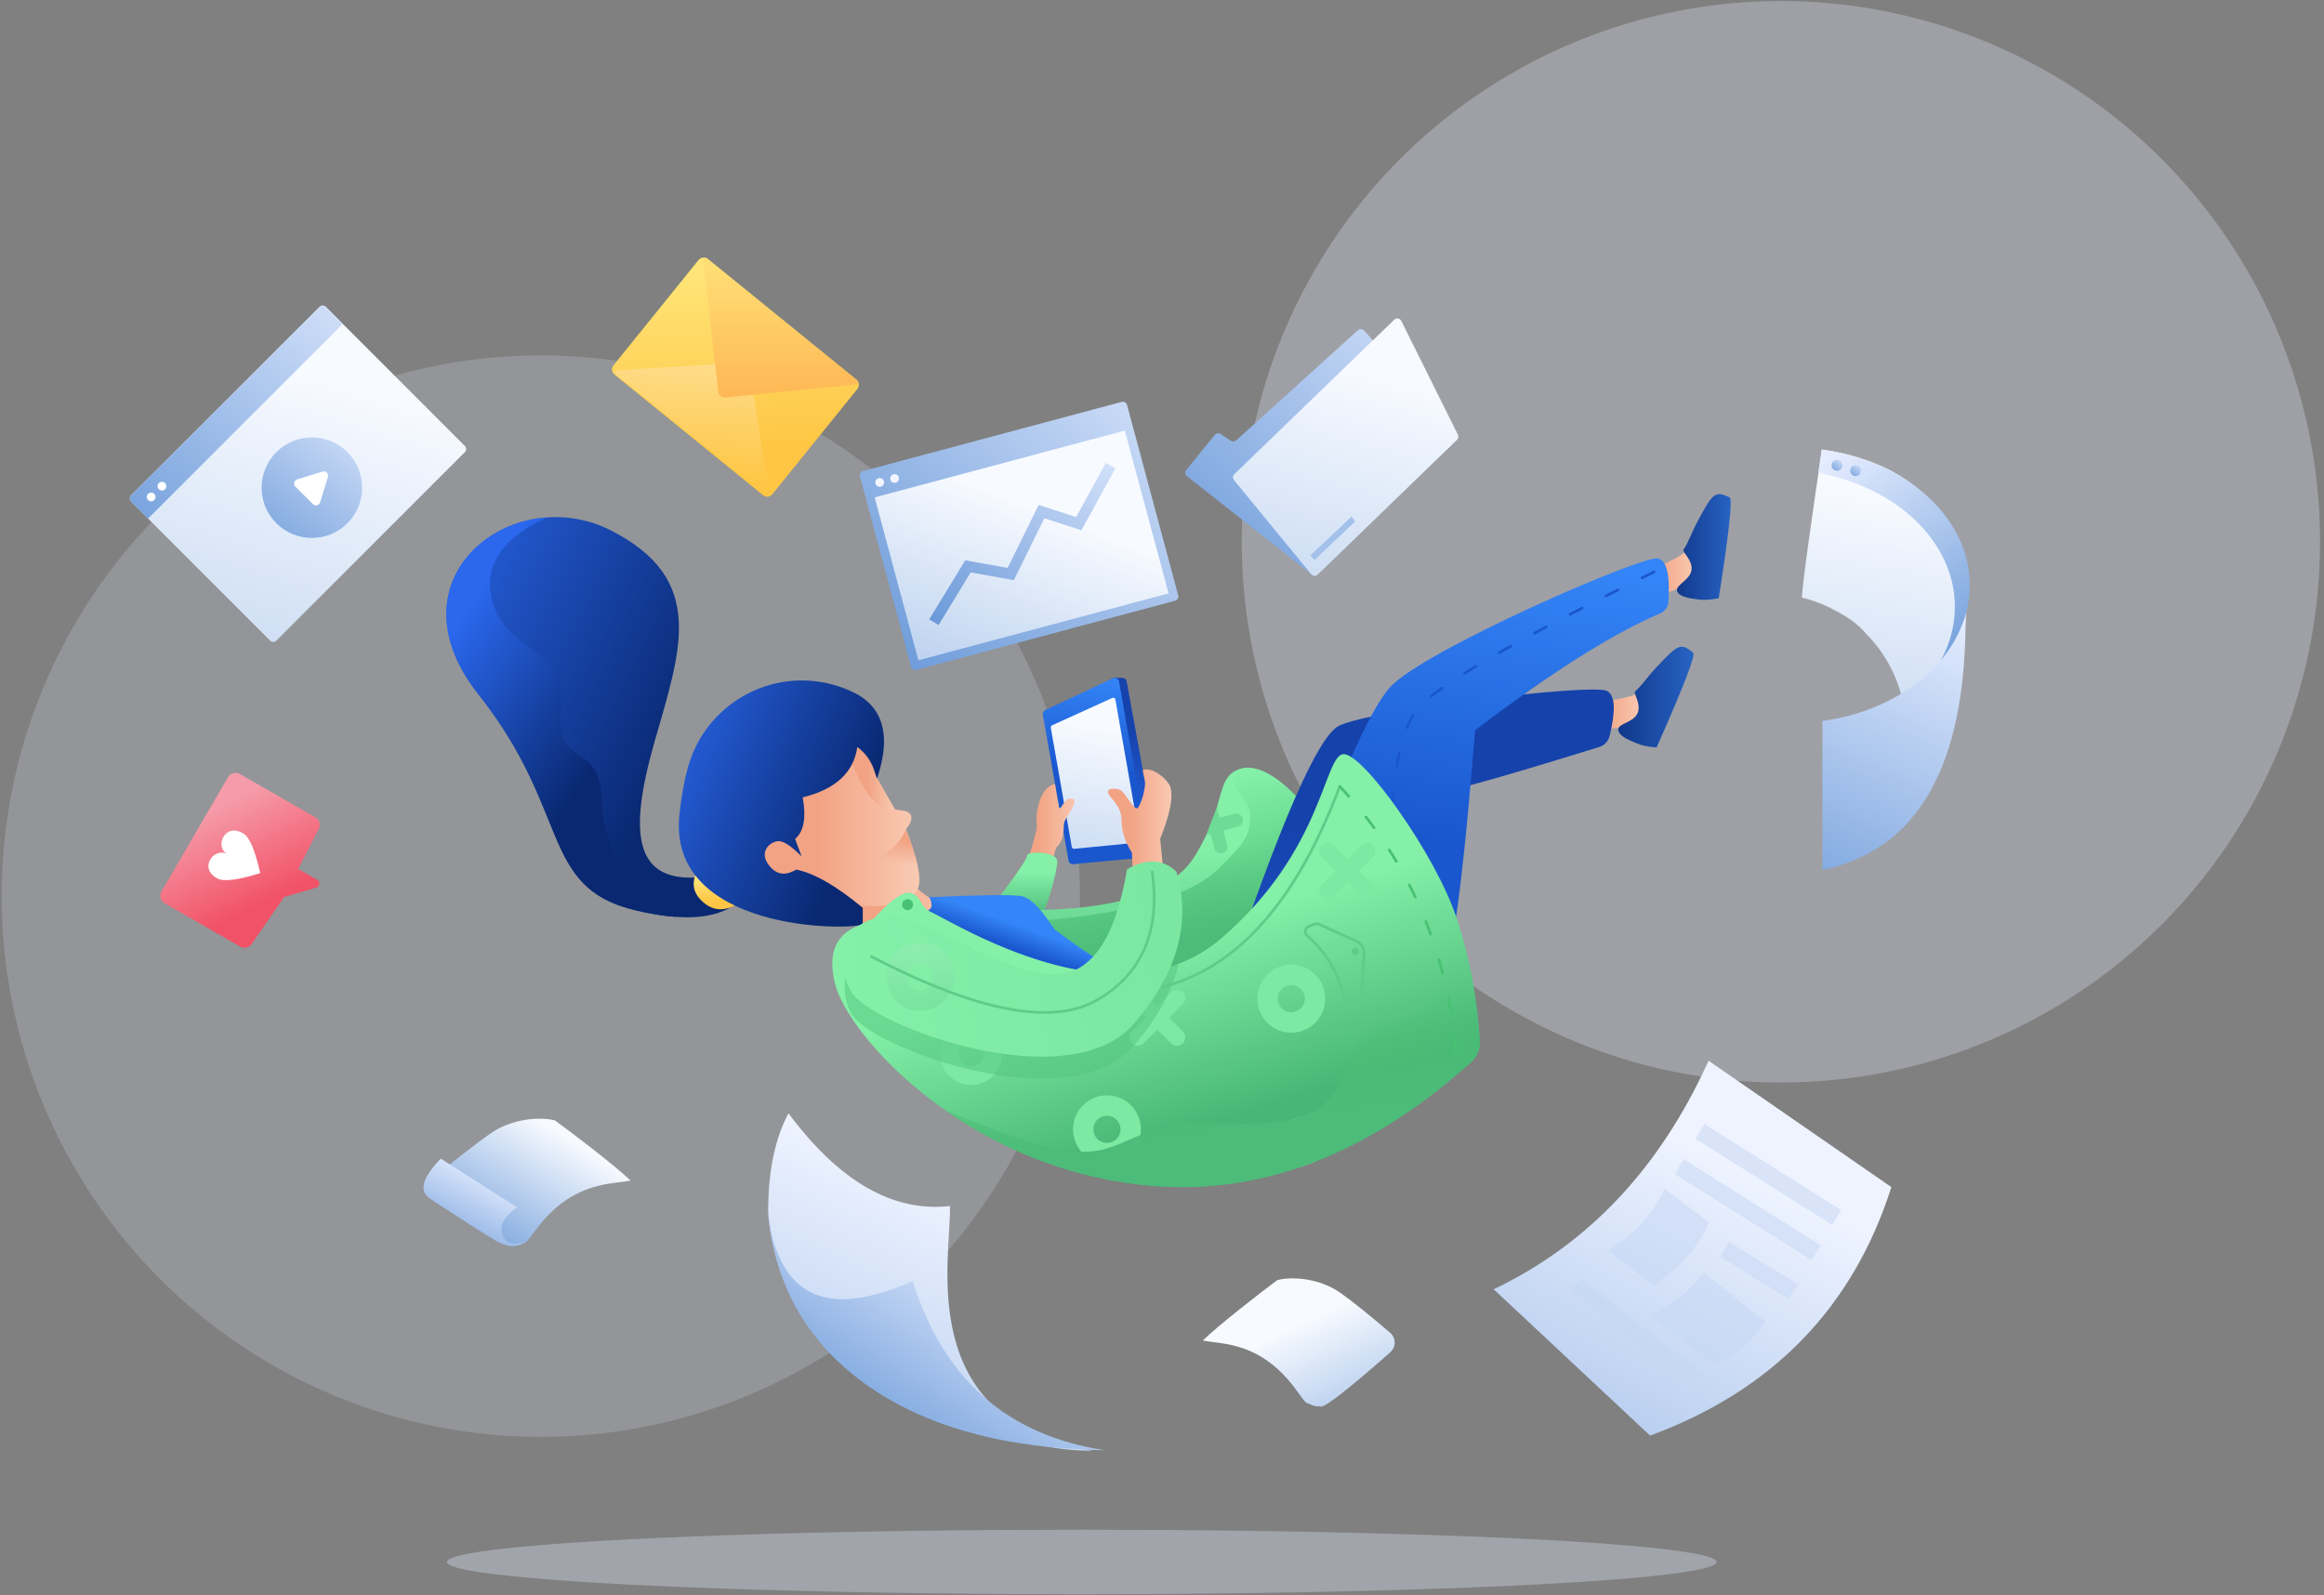 <svg xmlns="http://www.w3.org/2000/svg" width="641" height="440" viewBox="0 0 641 440">
    <rect x="0" y="0" width="641" height="440" fill="#808080" stroke="none"/>
    <defs>
        <linearGradient id="qhjs88msea" x1="50%" x2="-33.812%" y1="19.686%" y2="294.476%">
            <stop offset="0%" stop-color="#F7FAFF"/>
            <stop offset="100%" stop-color="#6B9AD9"/>
        </linearGradient>
        <linearGradient id="vmdzo90xdb" x1="140.584%" x2="25.163%" y1="-6.483%" y2="143.48%">
            <stop offset="0%" stop-color="#E5EDFF"/>
            <stop offset="100%" stop-color="#6B9AD9"/>
        </linearGradient>
        <linearGradient id="l7xnf8he1c" x1="46.522%" x2="71.556%" y1="15.16%" y2="70.686%">
            <stop offset="0%" stop-color="#F59BA9"/>
            <stop offset="100%" stop-color="#F25267"/>
        </linearGradient>
        <linearGradient id="0abg684umd" x1="69.094%" x2="0%" y1="17.741%" y2="93.493%">
            <stop offset="0%" stop-color="#F7FAFF"/>
            <stop offset="100%" stop-color="#6B9AD9"/>
        </linearGradient>
        <linearGradient id="dv78ae09fe" x1="84.355%" x2="25.163%" y1="24.465%" y2="117.558%">
            <stop offset="0%" stop-color="#E5EDFF"/>
            <stop offset="100%" stop-color="#6B9AD9"/>
        </linearGradient>
        <linearGradient id="xaplarzv1f" x1="50%" x2="-33.812%" y1="36.472%" y2="159.101%">
            <stop offset="0%" stop-color="#F7FAFF"/>
            <stop offset="100%" stop-color="#6B9AD9"/>
        </linearGradient>
        <linearGradient id="aq8mxgm8gg" x1="50%" x2="-33.859%" y1="23.058%" y2="185.713%">
            <stop offset="0%" stop-color="#EEF3FF"/>
            <stop offset="100%" stop-color="#6B9AD9"/>
        </linearGradient>
        <linearGradient id="fiyrf14xgh" x1="50%" x2="-27.573%" y1="19.686%" y2="202.699%">
            <stop offset="0%" stop-color="#EEF3FF"/>
            <stop offset="100%" stop-color="#6B9AD9"/>
        </linearGradient>
        <linearGradient id="5x2ggcsybi" x1="84.355%" x2="25.163%" y1="31.501%" y2="98.942%">
            <stop offset="0%" stop-color="#E5EDFF"/>
            <stop offset="100%" stop-color="#6B9AD9"/>
        </linearGradient>
        <linearGradient id="1ceeephi6j" x1="50%" x2="17.407%" y1="19.686%" y2="294.476%">
            <stop offset="0%" stop-color="#F7FAFF"/>
            <stop offset="100%" stop-color="#6B9AD9"/>
        </linearGradient>
        <linearGradient id="yk2yoed5zk" x1="33.018%" x2="92.365%" y1="-9.919%" y2="110.02%">
            <stop offset="0%" stop-color="#E5EDFF"/>
            <stop offset="100%" stop-color="#6B9AD9"/>
        </linearGradient>
        <linearGradient id="s993l6null" x1="140.229%" x2="25.261%" y1="-6.483%" y2="143.48%">
            <stop offset="0%" stop-color="#E5EDFF"/>
            <stop offset="100%" stop-color="#6B9AD9"/>
        </linearGradient>
        <linearGradient id="5y5y9pax8m" x1="79.498%" x2="41.912%" y1="-6.483%" y2="143.48%">
            <stop offset="0%" stop-color="#E5EDFF"/>
            <stop offset="100%" stop-color="#6B9AD9"/>
        </linearGradient>
        <linearGradient id="c2eg4bm75n" x1="50%" x2="55.252%" y1="3.057%" y2="79.712%">
            <stop offset="0%" stop-color="#FFE579"/>
            <stop offset="100%" stop-color="#FEC644"/>
        </linearGradient>
        <linearGradient id="06satgulwo" x1="61.039%" x2="50%" y1="-64.998%" y2="87.588%">
            <stop offset="0%" stop-color="#FFEDBF"/>
            <stop offset="100%" stop-color="#FEC644"/>
        </linearGradient>
        <linearGradient id="r7p15xu2fp" x1="50%" x2="50%" y1="-10.877%" y2="100%">
            <stop offset="0%" stop-color="#FFE579"/>
            <stop offset="100%" stop-color="#FEB755"/>
        </linearGradient>
        <linearGradient id="mzyy59a3dq" x1="140.584%" x2="25.163%" y1="3.449%" y2="127.043%">
            <stop offset="0%" stop-color="#E5EDFF"/>
            <stop offset="100%" stop-color="#6B9AD9"/>
        </linearGradient>
        <linearGradient id="5g90x2zrir" x1="50%" x2="-14.256%" y1="19.686%" y2="294.476%">
            <stop offset="0%" stop-color="#F7FAFF"/>
            <stop offset="100%" stop-color="#6B9AD9"/>
        </linearGradient>
        <linearGradient id="mbreav70bs" x1="50%" x2="51.779%" y1="27.773%" y2="103.623%">
            <stop offset="0%" stop-color="#1542AB"/>
            <stop offset="100%" stop-color="#2B68EE"/>
        </linearGradient>
        <linearGradient id="sxtsczkiut" x1="53.494%" x2="50.678%" y1="0%" y2="50%">
            <stop offset="0%" stop-color="#3485F7"/>
            <stop offset="100%" stop-color="#1A57CF"/>
        </linearGradient>
        <linearGradient id="vest15xkeu" x1="50%" x2="20.694%" y1="19.686%" y2="294.476%">
            <stop offset="0%" stop-color="#F7FAFF"/>
            <stop offset="100%" stop-color="#6B9AD9"/>
        </linearGradient>
        <linearGradient id="jhblgltx6v" x1="107.254%" x2="38.27%" y1="-120.462%" y2="-120.462%">
            <stop offset="0%" stop-color="#FAD0BA"/>
            <stop offset="100%" stop-color="#F2A384"/>
        </linearGradient>
        <linearGradient id="ti3c6zux8w" x1="50%" x2="50%" y1="32.119%" y2="100%">
            <stop offset="0%" stop-color="#84F0A8"/>
            <stop offset="100%" stop-color="#48B676"/>
        </linearGradient>
        <linearGradient id="r509uah6mx" x1="50%" x2="50%" y1="32.119%" y2="100%">
            <stop offset="0%" stop-color="#84F0A8"/>
            <stop offset="100%" stop-color="#48B676"/>
        </linearGradient>
        <linearGradient id="xxt7qcl0fy" x1="50%" x2="60.668%" y1="9.594%" y2="52.891%">
            <stop offset="0%" stop-color="#46C36F" stop-opacity="0"/>
            <stop offset="100%" stop-color="#4DBB7A"/>
        </linearGradient>
        <linearGradient id="xfnulleftz" x1="107.254%" x2="38.27%" y1="-120.462%" y2="-120.462%">
            <stop offset="0%" stop-color="#FAD0BA"/>
            <stop offset="100%" stop-color="#F2A384"/>
        </linearGradient>
        <linearGradient id="cxqyurevdA" x1="107.254%" x2="38.27%" y1="-120.462%" y2="-120.462%">
            <stop offset="0%" stop-color="#FAD0BA"/>
            <stop offset="100%" stop-color="#F2A384"/>
        </linearGradient>
        <linearGradient id="qq648jtz9B" x1="107.254%" x2="38.27%" y1="-120.462%" y2="-120.462%">
            <stop offset="0%" stop-color="#FAD0BA"/>
            <stop offset="100%" stop-color="#F2A384"/>
        </linearGradient>
        <linearGradient id="0lxzupekiC" x1="74.912%" x2="-1.58%" y1="68.312%" y2="23.909%">
            <stop offset="0%" stop-color="#092871"/>
            <stop offset="100%" stop-color="#2B68EE"/>
        </linearGradient>
        <linearGradient id="8lcghhb8kD" x1="50%" x2="55.252%" y1="14.728%" y2="72.325%">
            <stop offset="0%" stop-color="#FFE579"/>
            <stop offset="100%" stop-color="#FEC644"/>
        </linearGradient>
        <linearGradient id="523fe7f40E" x1="79.574%" x2="-11.231%" y1="68.312%" y2="23.909%">
            <stop offset="0%" stop-color="#092871"/>
            <stop offset="100%" stop-color="#2B68EE"/>
        </linearGradient>
        <linearGradient id="e1fb3bimsF" x1="64.088%" x2="20.832%" y1="68.312%" y2="23.909%">
            <stop offset="0%" stop-color="#092871"/>
            <stop offset="100%" stop-color="#2B68EE"/>
        </linearGradient>
        <linearGradient id="vrpxqgnttG" x1="86.23%" x2="92.496%" y1="41.55%" y2="14.979%">
            <stop offset="0%" stop-color="#F1A385" stop-opacity="0"/>
            <stop offset="100%" stop-color="#F2A384"/>
        </linearGradient>
        <linearGradient id="247134wd7H" x1="60.731%" x2="52.081%" y1="38.05%" y2="50%">
            <stop offset="0%" stop-color="#3485F7"/>
            <stop offset="100%" stop-color="#1A57CF"/>
        </linearGradient>
        <linearGradient id="rdo6maapjI" x1="107.254%" x2="38.27%" y1="-120.462%" y2="-120.462%">
            <stop offset="0%" stop-color="#FAD0BA"/>
            <stop offset="100%" stop-color="#F2A384"/>
        </linearGradient>
        <linearGradient id="f3nn0bamnJ" x1="100%" x2="0%" y1="50%" y2="50%">
            <stop offset="0%" stop-color="#2865C6"/>
            <stop offset="100%" stop-color="#10378A"/>
        </linearGradient>
        <linearGradient id="c6d361l8eK" x1="50%" x2="55.005%" y1="27.773%" y2="103.623%">
            <stop offset="0%" stop-color="#1542AB"/>
            <stop offset="100%" stop-color="#2B68EE"/>
        </linearGradient>
        <linearGradient id="1ma0mnw1vL" x1="107.254%" x2="38.27%" y1="-120.462%" y2="-120.462%">
            <stop offset="0%" stop-color="#FAD0BA"/>
            <stop offset="100%" stop-color="#F2A384"/>
        </linearGradient>
        <linearGradient id="owrwfc4zrM" x1="56.058%" x2="51.175%" y1="0%" y2="50%">
            <stop offset="0%" stop-color="#3485F7"/>
            <stop offset="100%" stop-color="#1A57CF"/>
        </linearGradient>
        <linearGradient id="pozgopl7rN" x1="100%" x2="0%" y1="50%" y2="50%">
            <stop offset="0%" stop-color="#2865C6"/>
            <stop offset="100%" stop-color="#10378A"/>
        </linearGradient>
        <linearGradient id="ewdwxr715O" x1="50%" x2="67.286%" y1="42.008%" y2="79.489%">
            <stop offset="0%" stop-color="#84F0A8"/>
            <stop offset="100%" stop-color="#48B676"/>
        </linearGradient>
        <linearGradient id="ze6nqonpqP" x1="50%" x2="60.514%" y1="38.268%" y2="74.082%">
            <stop offset="0%" stop-color="#46C36F" stop-opacity="0"/>
            <stop offset="100%" stop-color="#4DBB7A"/>
        </linearGradient>
        <linearGradient id="8f2wyd5e3Q" x1="107.254%" x2="38.27%" y1="-120.462%" y2="-120.462%">
            <stop offset="0%" stop-color="#FAD0BA"/>
            <stop offset="100%" stop-color="#F2A384"/>
        </linearGradient>
        <linearGradient id="hvaggrdqbR" x1="93.673%" x2="1.757%" y1="46.682%" y2="53.42%">
            <stop offset="0%" stop-color="#7BE7A1"/>
            <stop offset="100%" stop-color="#84F0A8"/>
        </linearGradient>
        <linearGradient id="0xvi61z24S" x1="50%" x2="50%" y1="0%" y2="100%">
            <stop offset="0%" stop-color="#A0ECC3"/>
            <stop offset="100%" stop-color="#67D490"/>
        </linearGradient>
        <linearGradient id="5cq9lcor9T" x1="140.584%" x2="25.163%" y1="9.934%" y2="116.309%">
            <stop offset="0%" stop-color="#E5EDFF"/>
            <stop offset="100%" stop-color="#6B9AD9"/>
        </linearGradient>
        <linearGradient id="1nrksn6awU" x1="50%" x2="-33.812%" y1="31.474%" y2="199.412%">
            <stop offset="0%" stop-color="#F7FAFF"/>
            <stop offset="100%" stop-color="#6B9AD9"/>
        </linearGradient>
        <linearGradient id="k40t1uk3vV" x1="140.584%" x2="25.163%" y1="7.21%" y2="120.818%">
            <stop offset="0%" stop-color="#E5EDFF"/>
            <stop offset="100%" stop-color="#6B9AD9"/>
        </linearGradient>
    </defs>
    <g fill="none" fill-rule="evenodd">
        <g>
            <g>
                <g transform="translate(-94 -1652) translate(0 1534) translate(94 118)">
                    <g fill="#E2EBFC">
                        <ellipse cx="491.202" cy="149.45" opacity=".3" rx="148.711" ry="149.161"/>
                        <ellipse cx="149.168" cy="247.201" opacity=".2" rx="148.711" ry="149.161"/>
                    </g>
                    <ellipse cx="175.243" cy="8.899" fill="#E2EBFC" opacity=".34" rx="175.087" ry="8.899" transform="translate(123.105 421.97)"/>
                    <g fill-rule="nonzero">
                        <path fill="url(#qhjs88msea)" d="M.551 52.858L52.557.853c.47-.471 1.234-.471 1.705 0l38.365 38.365c.471.47.471 1.234 0 1.705L40.621 92.929c-.47.47-1.234.47-1.705 0L.551 54.564c-.47-.471-.47-1.235 0-1.706z" transform="translate(35.597 83.8)"/>
                        <path fill="url(#vmdzo90xdb)" d="M60.23 60.531c-5.415 5.415-14.194 5.415-19.609 0-5.415-5.414-5.415-14.193 0-19.608 5.415-5.415 14.194-5.415 19.61 0 5.414 5.415 5.414 14.194 0 19.608z" transform="translate(35.597 83.8)"/>
                        <path fill="#FFF" d="M46.37 48.432l6.966-2.148c.637-.196 1.311.16 1.508.797.071.231.071.479 0 .71l-2.149 6.967c-.196.636-.87.993-1.507.796-.188-.057-.358-.16-.497-.3l-4.818-4.817c-.471-.47-.471-1.234 0-1.705.139-.139.31-.242.497-.3z" transform="translate(35.597 83.8)"/>
                        <path fill="url(#vmdzo90xdb)" d="M.551 52.858L52.557.853c.47-.471 1.234-.471 1.705 0l4.69 4.689L5.24 59.252.551 54.565c-.47-.471-.47-1.235 0-1.706z" transform="translate(35.597 83.8)"/>
                        <path fill="#FFF" d="M6.945 54.137c-.47.471-1.234.471-1.705 0-.47-.47-.47-1.234 0-1.705.471-.47 1.234-.47 1.705 0 .471.471.471 1.234 0 1.705zM9.93 51.153c-.472.471-1.235.471-1.706 0-.47-.47-.47-1.234 0-1.705.471-.47 1.234-.47 1.705 0 .471.471.471 1.235 0 1.705z" transform="translate(35.597 83.8)"/>
                    </g>
                    <g fill-rule="nonzero">
                        <path fill="url(#l7xnf8he1c)" d="M19.124 1.544C19.788.402 21.26.01 22.41.67l20.83 11.938c1.15.659 1.544 2.12.88 3.261L38.483 26.86l5.234 2.975c.285.164.49.437.568.755.155.641-.243 1.286-.889 1.44l-8.821 2.59-8.795 12.782c-.664 1.142-2.135 1.533-3.285.874L1.665 36.338c-1.15-.66-1.544-2.12-.88-3.262l18.34-31.532z" transform="translate(43.754 212.839)"/>
                        <path fill="#FFF" d="M18.817 22.734c-1.526-.875-1.956-2.973-.96-4.686s2.947-2.446 5.49-.99c1.694.972 3.255 4.624 4.683 10.956-6.238 1.939-10.205 2.422-11.9 1.451-2.542-1.457-2.877-3.5-1.88-5.214.995-1.713 3.04-2.392 4.567-1.517z" transform="translate(43.754 212.839)"/>
                    </g>
                    <g fill-rule="nonzero">
                        <path fill="url(#0abg684umd)" d="M4.352 15.4c5.526-4.567 10.317-8.285 14.37-11.155C24.805-.06 32.699-.475 36.645.57c4.447 3.235 16.074 12.049 20.868 16.596-2.827.534-5.338.534-9.087 1.485C34.95 22.07 30.19 33.59 28.39 34.318c-3.357 1.357-1.937.733-3.963.993-1.352.173-8.043-6.464-20.075-19.91z" transform="translate(116.431 308.505)"/>
                        <path fill="url(#dv78ae09fe)" d="M5.139 11.1c-5.09 5.252-6.102 8.915-3.04 10.989 3.295 2.23 13.47 8.831 18.158 11.637 3.03 1.812 5.826 1.875 8.388.187-3.342 1.358-5.5.783-6.474-1.724-.973-2.508.368-5.057 4.025-7.648L5.14 11.1z" transform="translate(116.431 308.505)"/>
                    </g>
                    <g fill="url(#xaplarzv1f)" fill-rule="nonzero" transform="matrix(-1 0 0 1 384.89 352.26)">
                        <path d="M1.45 15.388c5.594-4.78 10.086-8.392 13.475-10.837C20.917.23 28.695-.188 32.584.861c4.381 3.25 15.837 12.1 20.56 16.665-2.785.537-5.259.537-8.953 1.492-13.277 3.431-17.967 14.999-19.74 15.73-3.308 1.363-1.909.736-3.906.996-1.226.16-7.604-4.83-19.134-14.97-1.488-1.31-1.626-3.569-.308-5.046.108-.121.224-.235.347-.34z"/>
                    </g>
                    <g fill-rule="nonzero">
                        <path fill="url(#aq8mxgm8gg)" d="M110.09 35.277L59.67.411C46.3 29.965 26.54 50.98.397 63.455l43.143 40.369c33.754-12.443 55.937-35.292 66.55-68.547z" transform="translate(411.587 292.19)"/>
                        <path fill="#C5D7F3" style="mix-blend-mode:multiply" d="M24.914 60.614L20.981 63.244 53.049 89.579 57.849 87.028zM58.469 17.848L96.301 41.629 93.736 45.684 56.076 21.962zM52.793 27.593L90.626 51.374 88.061 55.43 50.4 31.707zM65.305 50.416L84.318 62.086 81.753 66.142 62.911 54.529zM47.512 35.715l12.29 9.23c-.324.78-.746 1.667-1.265 2.662-2.374 4.545-5.723 8.51-9.808 11.613-1.664 1.263-3.063 2.364-4.197 3.302L31.89 52.648c.616-.366 1.3-.782 2.051-1.25 5.268-3.278 9.564-7.903 12.443-13.397.433-.825.809-1.587 1.128-2.286zM58.266 58.831L75.294 72.33c-1.961 2.924-4.152 5.395-6.574 7.413-2.421 2.018-4.973 3.5-7.654 4.445L43.793 70.948c3.64-2.149 6.514-4.114 8.62-5.896 2.107-1.782 4.058-3.856 5.853-6.22z" opacity=".517" transform="translate(411.587 292.19)"/>
                    </g>
                    <g fill-rule="nonzero">
                        <path fill="url(#fiyrf14xgh)" d="M.516 27.128C.516 16.076 2.385 7.063 6.123.09 20.155 18.92 34.997 27.442 50.65 25.66c.481 14.099-10.403 59.328 39.382 67.502-9.735 0-18.462-1.898-26.181-5.695C39.208 76.942 22.69 67.37 14.3 58.748 5.91 50.127 1.314 39.587.516 27.128z" transform="translate(211.356 307.022)"/>
                        <path fill="url(#5x2ggcsybi)" d="M.3 25.683C2.64 50.36 16 57.25 40.382 46.356 48.812 73.37 66.478 88.93 93.382 93.035c-27.839-.458-49.944-6.61-66.315-18.456C10.695 62.733 1.773 46.434.299 25.683z" transform="translate(211.356 307.022)"/>
                    </g>
                    <g transform="translate(496.871 123.847)">
                        <path fill="url(#1ceeephi6j)" fill-rule="nonzero" d="M28.493 72.942c-1.025-8.53-4.908-16.179-10.66-21.957-2.017-2.388-4.733-4.48-8.207-6.242C6.686 43.089 3.5 41.82.135 41.008.25 37.172 2.892 18.75 5.632.205c50.194 7.1 40.245 54.42 36.48 61.645-1.689 3.24-6.229 6.938-13.62 11.092z"/>
                        <path fill="url(#yk2yoed5zk)" d="M5.584.135c23.203 3.127 40.837 18.711 40.837 37.466 0 7.653-2.935 14.777-7.987 20.743 2.502-4.552 3.886-9.557 3.886-14.81 0-17.89-16.045-32.896-37.663-36.955L5.584.135z"/>
                        <ellipse cx="9.799" cy="4.501" fill="url(#s993l6null)" fill-rule="nonzero" rx="1.497" ry="1.5"/>
                        <ellipse cx="14.952" cy="5.969" fill="url(#s993l6null)" fill-rule="nonzero" rx="1.497" ry="1.5"/>
                        <path fill="url(#5y5y9pax8m)" fill-rule="nonzero" d="M5.787 75.04c18.806-2.596 33.921-13.382 38.892-27.392.374-.436.575-.672.584-.665 0 40.515-13.159 63.574-39.476 69.177V75.04z"/>
                    </g>
                    <g fill-rule="nonzero">
                        <path fill="url(#c2eg4bm75n)" d="M26.87.992l41.015 33.3c.772.627.89 1.763.265 2.537L44.673 65.898c-.626.774-1.759.894-2.53.267l-41.015-33.3c-.773-.627-.892-1.763-.266-2.537L24.339 1.259c.626-.774 1.759-.894 2.53-.267z" transform="translate(168.343 70.452)"/>
                        <path fill="url(#06satgulwo)" d="M1.468 32.748c-.131-.106-.211-.262-.221-.43-.02-.332.231-.617.562-.637l34.643-2.118c.925-.056 1.742.6 1.887 1.518l5.496 34.716c.027.169-.02.34-.126.473-.209.258-.586.298-.844.089L1.468 32.749z" transform="translate(168.343 70.452)"/>
                        <path fill="url(#r7p15xu2fp)" d="M26.612.783L68.15 34.508c.258.209.297.588.089.846-.1.124-.247.204-.406.22l-36.081 3.633c-.98.099-1.856-.61-1.967-1.59L25.639 1.32c-.038-.33.198-.628.527-.666.16-.019.32.028.446.13z" transform="translate(168.343 70.452)"/>
                    </g>
                    <g fill-rule="nonzero">
                        <path fill="url(#mzyy59a3dq)" d="M1.056 43.838c-.002 0-.003-.002-.005-.003-.522-.415-.604-1.17-.185-1.686l7.887-9.694c.394-.485 1.098-.591 1.62-.244l2.805 1.86c.465.309 1.082.263 1.495-.11L48.229 3.583l.02-.017c.503-.437 1.269-.388 1.71.11l25.203 28.407c.423.477.397 1.197-.059 1.643L37.14 70.887c-.437.427-1.127.463-1.608.085L1.056 43.838z" transform="translate(326.304 87.509)"/>
                        <path fill="url(#5g90x2zrir)" d="M35.353 70.893l-21.308-25.98c-.394-.48-.354-1.18.094-1.613L58.26.68c.479-.464 1.246-.455 1.714.019.09.09.164.195.221.309L75.816 32.42c.231.465.134 1.024-.24 1.386L37.143 70.995c-.478.463-1.246.454-1.714-.019-.027-.026-.052-.054-.076-.083z" transform="translate(326.304 87.509)"/>
                        <path fill="#A3C1EA" d="M36.273 66.955L35.097 65.717 46.498 54.969 47.423 56.399z" transform="translate(326.304 87.509)"/>
                    </g>
                    <g>
                        <g fill-rule="nonzero">
                            <path fill="url(#mbreav70bs)" d="M3.325 9.411l16.53-8.86h2.38c.582 0 1.08.418 1.184.992l8.559 47.04c.12.657-.314 1.286-.968 1.405-.056.01-.112.017-.169.019l-19.821.79c-.6.025-1.126-.398-1.233-.99l-7.08-39.115c-.093-.516.157-1.033.618-1.28z" transform="translate(122.364 135.713) translate(164.975 50.722)"/>
                            <path fill="url(#sxtsczkiut)" d="M.977 9.434L19.612.67c.602-.283 1.32-.023 1.602.58.045.097.077.199.095.303l8.283 47.109c.115.657-.322 1.283-.977 1.399-.032.006-.064.01-.097.013l-19.847 1.87c-.624.058-1.19-.374-1.298-.993L.303 10.737c-.095-.538.182-1.072.674-1.303z" transform="translate(122.364 135.713) translate(164.975 50.722)"/>
                            <path fill="url(#vest15xkeu)" d="M2.833 13.646L19.465 6.09c.303-.137.66-.003.797.301.02.046.036.095.044.145l6.81 38.734c.059.329-.16.642-.488.7l-.045.006-17.655 1.738c-.313.031-.597-.185-.652-.496L2.49 14.301c-.048-.272.094-.541.344-.655z" transform="translate(122.364 135.713) translate(164.975 50.722)"/>
                        </g>
                        <g fill-rule="nonzero">
                            <path fill="url(#jhblgltx6v)" d="M12.521 32.066L3.914 30.94c3.571-6.112 5.865-11.657 6.88-16.635 1.086-2.942-.218-3.612.828-7.889C12.208 4.025 13.39.94 16.293.21c.355 2.598.699 4.097 1.058 6.207.36 2.11 1.303-2.728 3.67-2.11 2.368.618-2.295 5.224-2.295 7.178 0 3.122-.692 5.195-2.078 6.22l-4.127 14.362z" transform="translate(122.364 135.713) translate(152.33 80.31)"/>
                            <path fill="url(#ti3c6zux8w)" d="M1.038 31.292c5.05-6.707 7.574-10.485 7.574-11.336 0-1.276 8.312-1.19 8.312 1.635s-3.174 14.321-4.69 15.293c-1.01.647-5.064.96-12.158.94l.962-6.532z" transform="translate(122.364 135.713) translate(152.33 80.31)"/>
                        </g>
                        <g fill-rule="nonzero">
                            <path fill="url(#r509uah6mx)" d="M3.618 39.87c24.674-.019 40.093-4.907 46.257-14.665C59.12 10.568 55.4 3.41 62.393.939c6.993-2.473 16.743 7.818 19.7 12.876 1.972 3.371 6.665 23.186 14.08 59.442L10.656 62.29 3.618 39.87z" transform="translate(122.364 135.713) translate(157.148 75.48)"/>
                            <path fill="#6EDB96" d="M57.882 17.893l1.092 4.089c.259.968-.314 1.962-1.279 2.222-.965.259-1.957-.315-2.215-1.283l-1.092-4.089c-.455.074-.797.166-1.026.276-.459.22 2.843-7.741 2.843-7.492 0 .709.247 1.633.74 2.773l4.077-1.096c.965-.26 1.957.315 2.216 1.283.258.968-.314 1.962-1.28 2.222l-4.076 1.095z" transform="translate(122.364 135.713) translate(157.148 75.48)"/>
                            <path fill="url(#xxt7qcl0fy)" d="M.19 43.32c29.68-1.79 48.603-6.876 56.766-15.257 5.471-5.617 8.313-7.714 8.34-13.882.027-6.168-7.318-7.98-2.869-11.507 6.769-5.365 26.51 14.51 28.422 17.781 1.971 3.372 3.746 27.011 5.325 70.917l-85.52-10.967L.19 43.32z" transform="translate(122.364 135.713) translate(157.148 75.48)"/>
                        </g>
                        <g>
                            <path fill="url(#xfnulleftz)" d="M135.093 106.001c-4.101-1.967-7.489-5.454-10.163-10.46-11.526-7.039-17.645-5.373-18.359 4.998 1.366 5.248 8.248 13.324 20.649 24.227l1.328.832 13.765-12.892-7.22-6.705z" transform="translate(122.364 135.713) translate(.301 6.642)"/>
                            <path fill="url(#cxqyurevdA)" d="M124.108 80.859c.664.165 1.341.284 2.032.357 3.658.386 2.883 3.12 1.061 5.197 3.042 7.594 4.22 12.814 3.536 15.659-1.044 4.341-7.612 6.887-20.86 4.83L97 97.584c-2.778 2.732-5.465 2.158-8.061-1.721-3.895-5.82.72-7.972 3.382-7.504 3.143-4.105 3.073-8.853-.212-14.242 6.693-.524 11.706-1.685 15.04-3.482 3.333-1.797 5.51-4.18 6.53-7.15 2.786 1.747 4.665 4.729 5.636 8.945l4.793 8.429z" transform="translate(122.364 135.713) translate(.301 6.642)"/>
                            <path fill="url(#qq648jtz9B)" d="M111.749 66.957c.853-1.05 1.496-2.208 1.93-3.471 2.786 1.746 4.665 4.728 5.636 8.944l4.793 8.429c.075.019.15.037.226.054-4.015.404-7.627-2.917-10.838-9.962-.664-1.456-1.246-2.787-1.747-3.994z" transform="translate(122.364 135.713) translate(.301 6.642)"/>
                            <path fill="url(#0lxzupekiC)" d="M70.446 99.633c-18.063 1.51-19.87-11.775-12.645-37.136C65.027 37.136 72.553 17.511 45.76 3.925 18.966-9.661-16.257 16.907 9.333 49.213c25.589 32.305 16.858 53.137 43.05 59.478 17.46 4.226 28.298 1.71 32.513-7.548-5.865 2.743-10.682 2.24-14.45-1.51z" transform="translate(122.364 135.713) translate(.301 6.642)"/>
                            <path fill="url(#8lcghhb8kD)" d="M69.542 98.123c-1.605 3.22-1.003 6.039 1.807 8.454 2.81 2.415 6.02 2.516 9.633.302l-11.44-8.756z" transform="translate(122.364 135.713) translate(.301 6.642)"/>
                            <path fill="url(#523fe7f40E)" d="M113.797 63.705c-1.004 7.044-6.021 11.674-15.053 13.888 1.004 5.636.301 9.46-2.107 11.473l1.806 4.83c-2.81-2.817-4.917-4.226-6.322-4.226-2.107 0-5.72 2.717-2.71 6.642 2.008 2.617 4.516 3.02 7.527 1.208 5.017 1.006 11.139 4.528 18.364 10.567v4.528c-3.914 1.812-53.888 1.891-50.576-30.191.488-4.732 1.256-9.037 2.304-12.916 4.711-17.434 22.622-27.737 40.006-23.012 2.046.556 4.033 1.31 5.933 2.253 6.933 3.441 10.744 10.492 6.247 23.711l-.813-2.444c-.842-2.534-2.453-4.74-4.606-6.311z" transform="translate(122.364 135.713) translate(.301 6.642)"/>
                            <path fill="url(#e1fb3bimsF)" d="M63.82 110.57c-3.43-.238-7.242-.864-11.437-1.88-26.192-6.34-17.461-27.172-43.05-59.477-19.994-25.241-2.864-46.98 18.364-48.8v.19c-12.444 5.838-17.26 13.587-14.45 23.249C17.46 38.344 34.62 36.23 32.211 53.138c-2.408 16.907 11.14 8.151 11.14 25.965 0 11.703 9.355 26.273 20.469 31.466z" transform="translate(122.364 135.713) translate(.301 6.642)"/>
                            <path fill="url(#vrpxqgnttG)" d="M101.483 100.828c1.5-3.042 4.2-4.648 8.099-4.818 9.232-.403 15.052-3.522 17.46-9.36.183.245.36.481.534.71 2.763 7.083 3.817 11.987 3.161 14.712-1.044 4.341-7.612 6.887-20.86 4.83l-8.394-6.074z" transform="translate(122.364 135.713) translate(.301 6.642)"/>
                        </g>
                        <path fill="url(#247134wd7H)" fill-rule="nonzero" d="M.19 5.776c4.09-.631 6.135-1.528 6.135-2.689 0-1.16-.247-1.961-.74-2.401C19.656.04 28.134-.068 31.02.36c4.328.642 9.104 9.518 9.597 9.518.494 0 12.195 9.844 16.907 9.844 3.141 0 8.765 1.746 16.87 5.24L62.275 36.38l-49.893-6.617L.19 5.776z" transform="translate(122.364 135.713) translate(128.247 111.106)"/>
                        <g>
                            <path fill="url(#rdo6maapjI)" fill-rule="nonzero" d="M111.418 65.354c-.734-.497-3.702-6.337 1.934-7.287 5.636-.95 6.958-1.195 9.13-1.89 1.448-.465 2.502-1.226 3.163-2.284l-.754 7.712-4.33 3.22c-5.606.685-8.653.861-9.143.53z" transform="translate(122.364 135.713) translate(205.316)"/>
                            <path fill="url(#f3nn0bamnJ)" fill-rule="nonzero" d="M118.669 65.508c-.006-1.673 4.173-1.904 5.307-4.46 1.135-2.554-1.249-5.523-.647-6.037 1.758-1.502 3.43-4.075 5.855-6.645 5.966-6.325 6.667-6.882 10.1-4.042.87.389-2.477 9.103-10.042 26.143-2.126-.123-3.991-.51-5.595-1.163-2.405-.977-4.973-2.124-4.978-3.796z" transform="translate(122.364 135.713) translate(205.316)"/>
                            <path fill="url(#c6d361l8eK)" fill-rule="nonzero" d="M41.629 64.496c8.689-4.379 69.981-11.807 73.991-9.59 2.162 1.196 2.383 5.327.661 12.394-.351 1.444-1.433 2.597-2.849 3.036-29.361 9.106-44.517 13.282-45.466 12.53-1.459-1.157-23.262 63.559-30.359 74.684-7.097 11.125-15.922 27.65-30.76 6.632-9.894-14.011-8.724-23.396 3.509-28.155 15.056-44.769 25.48-68.612 31.273-71.531z" transform="translate(122.364 135.713) translate(205.316)"/>
                            <path fill="url(#1ma0mnw1vL)" fill-rule="nonzero" d="M127.838 29c-.837-.29-5.211-5.16-.013-7.542 5.198-2.38 6.413-2.96 8.331-4.196 1.279-.823 2.1-1.832 2.466-3.026l1.262 7.645-3.35 4.235c-5.24 2.116-8.138 3.077-8.696 2.884z" transform="translate(122.364 135.713) translate(205.316)"/>
                            <path fill="url(#owrwfc4zrM)" fill-rule="nonzero" d="M55.583 54c8.734-10.002 69.488-36.528 73.984-35.662 2.447.47 3.418 4.481 2.913 12.03-.091 1.362-.937 2.556-2.19 3.091-13.24 5.655-30.28 16.42-51.124 32.296-2.596 32.81-5.001 53.475-7.216 61.995-3.322 12.78-15.306 47.522-35.894 32.133-13.726-10.26-16.338-24.695-7.836-43.303C40.64 81.527 49.76 60.667 55.583 54z" transform="translate(122.364 135.713) translate(205.316)"/>
                            <path stroke="#1A57CF" stroke-dasharray="3.708 7.416" stroke-linecap="round" stroke-linejoin="round" stroke-width=".742" d="M128.548 22.04C93.827 39.149 72.553 51.225 64.726 58.27c-7.828 7.045-10.537 30.091-8.129 69.14" transform="translate(122.364 135.713) translate(205.316)"/>
                            <path fill="url(#pozgopl7rN)" fill-rule="nonzero" d="M134.88 27.266c-.436-1.614 3.54-2.923 3.977-5.685.436-2.762-2.632-5.011-2.184-5.664 1.31-1.907 2.262-4.826 3.941-7.939 4.13-7.657 4.664-8.377 8.712-6.525.941.15-.043 9.436-2.952 27.859-2.086.432-3.987.542-5.705.329-2.575-.32-5.351-.76-5.788-2.375z" transform="translate(122.364 135.713) translate(205.316)"/>
                        </g>
                        <g transform="translate(122.364 135.713) translate(107.174 71.857)">
                            <path fill="url(#ewdwxr715O)" fill-rule="nonzero" d="M10.555 46.84c4.82-5.428 8.312-8.142 10.475-8.142 3.244 0 3.244 3.91 5.66 5.013 7.182 3.28 52.11 32.018 80.555 7.626C135.69 26.945 135.58.454 141.096.454c5.515 0 25.277 27.663 31.104 45.136 3.543 10.622 5.69 21.935 6.444 33.939.139 2.213-.74 4.368-2.386 5.848-29.016 26.106-59.37 37.4-91.061 33.88-48.94-5.434-80.843-41.17-84.423-55.45-2.387-9.52.873-15.176 9.781-16.967z"/>
                            <path fill="#7DE9A2" fill-rule="nonzero" d="M133.314 112.824c-1.439.56-2.881 1.088-4.327 1.582l-.35-1.313-5.17 1.39c-1.225.329-2.483-.4-2.81-1.627-.328-1.228.398-2.49 1.622-2.818l5.17-1.39-1.385-5.185c-.226-.843.047-1.702.636-2.264.747-.174 1.452-.363 2.117-.568.79.191 1.453.799 1.678 1.641l1.386 5.186 5.17-1.39c1.224-.329 2.482.4 2.81 1.627.328 1.228-.398 2.49-1.622 2.818l-5.17 1.39.245.92zM38.287 91.735c-4.732 0-8.567-3.847-8.567-8.592 0-4.746 3.835-8.592 8.567-8.592s8.568 3.846 8.568 8.592c0 4.745-3.836 8.592-8.568 8.592zm0-5.155c1.893 0 3.427-1.539 3.427-3.437s-1.534-3.437-3.427-3.437-3.427 1.539-3.427 3.437 1.534 3.437 3.427 3.437zm54.627-13.404l3.785 3.796c.895.899.895 2.355 0 3.254-.896.898-2.349.898-3.245 0L89.67 76.43l-3.785 3.796c-.896.898-2.348.898-3.244 0-.896-.899-.896-2.355 0-3.254l3.785-3.796-3.785-3.796c-.896-.898-.896-2.355 0-3.253.896-.899 2.348-.899 3.244 0l3.785 3.796 3.785-3.796c.896-.899 2.349-.899 3.245 0 .895.898.895 2.355 0 3.253l-3.785 3.796zm52.44-40.499l3.785 3.796c.895.898.895 2.355 0 3.254-.896.898-2.349.898-3.245 0l-3.785-3.796-3.785 3.796c-.896.898-2.348.898-3.244 0-.896-.899-.896-2.356 0-3.254l3.785-3.796-3.785-3.796c-.896-.898-.896-2.355 0-3.254.896-.898 2.348-.898 3.244 0l3.785 3.796 3.785-3.796c.896-.898 2.349-.898 3.245 0 .895.899.895 2.356 0 3.254l-3.785 3.796zm-69.577 80.66c-5.168 0-9.358-4.203-9.358-9.386 0-5.184 4.19-9.386 9.358-9.386 5.169 0 9.359 4.202 9.359 9.386 0 5.183-4.19 9.385-9.359 9.385zm0-5.632c2.068 0 3.744-1.681 3.744-3.754 0-2.074-1.676-3.755-3.744-3.755-2.067 0-3.743 1.681-3.743 3.755 0 2.073 1.676 3.754 3.743 3.754zm50.842-30.41c-5.168 0-9.358-4.203-9.358-9.386 0-5.184 4.19-9.386 9.358-9.386 5.169 0 9.359 4.202 9.359 9.386 0 5.183-4.19 9.385-9.359 9.385zm0-5.632c2.068 0 3.744-1.681 3.744-3.754 0-2.074-1.676-3.755-3.744-3.755-2.067 0-3.743 1.681-3.743 3.755 0 2.073 1.676 3.754 3.743 3.754z"/>
                            <path fill="#52C47D" fill-rule="nonzero" d="M70.727 60.45c8.306 1.154 16.868.843 24.834-2.169-1.764 7.543-5.883 15.07-12.358 22.582-17.993 20.875-72.704.511-77.906-8.794-5.202-9.305 1.21-24.12 11.676-26.265 3.648-.747 6.013 17.164 11.627 19.712 10.492 4.763 25.757-3.752 35.677-3.752 2.4 0 4.55-.438 6.45-1.313z" opacity=".5"/>
                            <path fill="url(#ze6nqonpqP)" fill-rule="nonzero" d="M172.212 45.625c3.536 10.612 5.68 21.913 6.432 33.904.139 2.213-.74 4.368-2.386 5.848-29.016 26.106-59.37 37.4-91.061 33.88-21.744-2.414-40.125-10.81-54.153-20.648.587.234 1.177.474 1.77.722 55.694 23.248 35.223 1.51 77.069 3.02 41.846 1.509 23.18-20.833 43.05-26.268 13.08-3.577 19.507-13.73 19.279-30.458z"/>
                            <path stroke="#5FCC89" stroke-width=".742" d="M139.988 9.36c-13.447 35.827-32.614 54.747-57.5 56.76M130.964 50.479h0c-.166-.151-.296-.338-.38-.547-.302-.76.066-1.623.824-1.927l1.542-.618c.457-.184.97-.172 1.418.032l10.25 4.673c1.378.628 2.22 2.052 2.108 3.566l-.92 12.452c-.058.792-.624 1.453-1.395 1.631l-.805.187-.016.003c-.974.216-1.939-.4-2.154-1.378h0c-.849-3.853-2.126-7.224-3.83-10.114-1.627-2.758-3.841-5.412-6.642-7.96z"/>
                            <ellipse cx="144.298" cy="54.879" fill="#5FCC89" rx="1.013" ry="1.016"/>
                            <ellipse cx="20.787" cy="41.979" fill="#48C172" rx="1.505" ry="1.51"/>
                            <path stroke="#48C172" stroke-dasharray="3.708 7.416" stroke-linecap="round" stroke-linejoin="round" stroke-width=".742" d="M139.988 9.36c19.066 20.329 29.804 45.187 32.212 74.573"/>
                        </g>
                        <g>
                            <path fill="url(#8f2wyd5e3Q)" fill-rule="nonzero" d="M80.86 34.924l-.624-11.544c-1.91-2.985-2.866-6.038-2.866-9.159 0-4.486-4.871-6.837-3.467-8.162.282-.267 1.477-.497 2.988 0 1.38.454 3.075 4.42 4.55 5.096.635.29 1.37-1.881 1.827-3.281.344-1.053.632-3.217.632-3.755 0-.537-.632-2.96-.632-3.481 2.409-1.1 7.08 2.542 7.666 4.933.698 2.85-.264 7.526-2.887 14.024l1.42 14.203-8.607 1.126z" transform="translate(122.364 135.713) translate(109.582 76.083)"/>
                            <path fill="url(#hvaggrdqbR)" fill-rule="nonzero" d="M78.917 27.989C75.632 47.337 68.913 57.01 58.762 57.01c-15.226 0-37.583-17.947-48.05-15.802C.248 43.354-2.312 52.5 2.89 61.804s59.913 29.669 77.906 8.794C92.79 56.682 96.7 42.712 92.528 28.688c-1.751-1.755-3.799-2.694-6.142-2.814-2.344-.12-4.833.584-7.469 2.115z" transform="translate(122.364 135.713) translate(109.582 76.083)"/>
                            <path fill="url(#0xvi61z24S)" fill-rule="nonzero" d="M21.854 67.029c-5.168 0-9.358-4.202-9.358-9.386 0-5.183 4.19-9.385 9.358-9.385 5.169 0 9.359 4.202 9.359 9.385 0 5.184-4.19 9.386-9.359 9.386zm0-5.631c2.068 0 3.744-1.681 3.744-3.755 0-2.073-1.676-3.754-3.744-3.754-2.067 0-3.743 1.681-3.743 3.754 0 2.074 1.676 3.755 3.743 3.755z" style="mix-blend-mode:overlay" opacity=".396" transform="translate(122.364 135.713) translate(109.582 76.083)"/>
                            <path stroke="#5FCC89" stroke-width=".742" d="M8.128 51.93C37.43 67.227 58.303 71.253 70.747 64.007 83.19 56.76 88.207 44.885 85.799 28.38" transform="translate(122.364 135.713) translate(109.582 76.083)"/>
                        </g>
                    </g>
                    <g>
                        <path fill="url(#5cq9lcor9T)" fill-rule="nonzero" d="M1.472 19.44L72.812.367c.647-.173 1.31.21 1.484.854l14.101 52.512c.173.644-.21 1.307-.856 1.48l-71.34 19.073c-.646.173-1.31-.21-1.483-.854L.616 20.92c-.173-.644.21-1.307.856-1.48z" transform="translate(236.57 110.498)"/>
                        <path fill="url(#1nrksn6awU)" d="M73.68 8.265L85.745 53.191 16.743 71.639 4.679 26.713z" transform="translate(236.57 110.498)"/>
                        <path fill="#F2F5FF" fill-rule="nonzero" d="M6.39 23.754c-.645.172-1.309-.21-1.482-.855-.173-.644.21-1.307.856-1.48.646-.172 1.31.21 1.483.855.173.644-.21 1.307-.856 1.48zM10.484 22.66c-.646.172-1.31-.21-1.483-.855-.173-.645.21-1.307.857-1.48.645-.172 1.31.21 1.482.855.173.644-.21 1.307-.856 1.48z" transform="translate(236.57 110.498)"/>
                        <path fill="url(#k40t1uk3vV)" fill-rule="nonzero" d="M22.319 61.919L19.733 60.351 29.655 44.063 41.359 46.159 49.909 28.792 60.255 32.131 68.432 17.221 71.087 18.671 61.708 35.775 51.471 32.47 43.07 49.534 31.164 47.401z" transform="translate(236.57 110.498)"/>
                    </g>
                </g>
            </g>
        </g>
    </g>
</svg>
